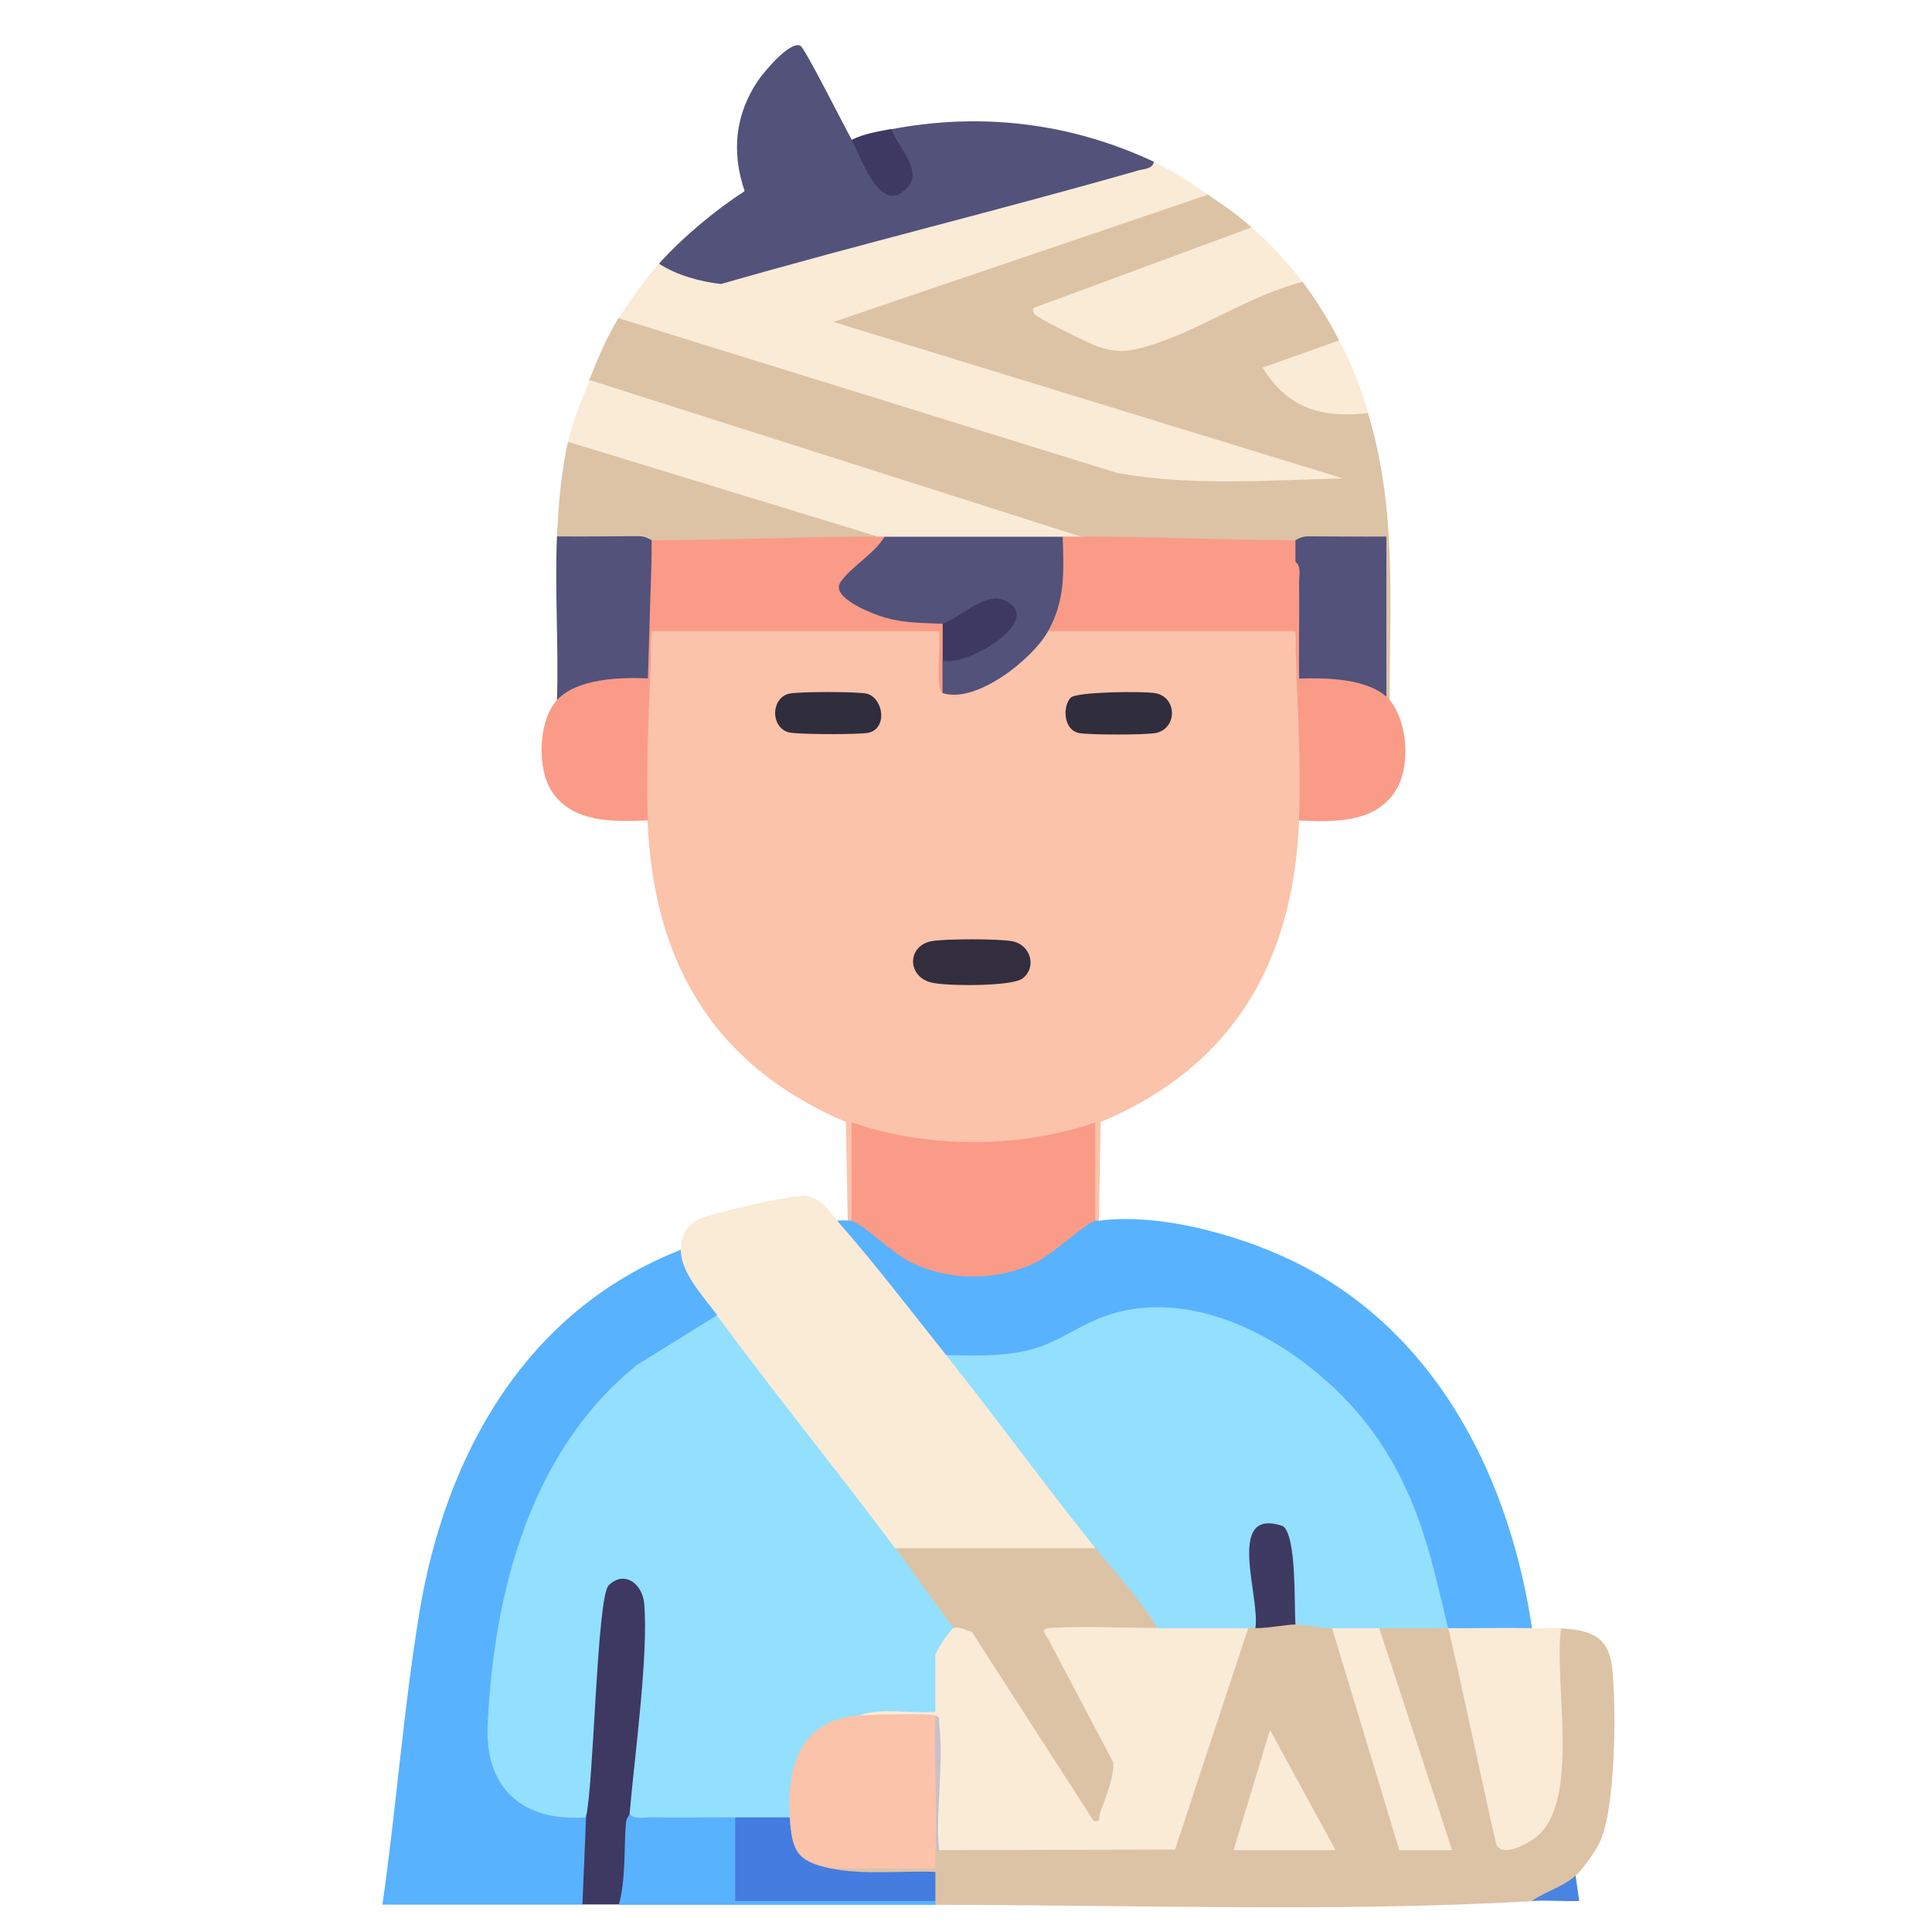 <?xml version="1.0" encoding="UTF-8"?>
<svg id="Layer_5" data-name="Layer 5" xmlns="http://www.w3.org/2000/svg" viewBox="0 0 100.28 100.28">
  <defs>
    <style>
      .cls-1 {
        fill: #4a84e3;
      }

      .cls-2 {
        fill: #3e3a62;
      }

      .cls-3 {
        fill: #faebd7;
      }

      .cls-4 {
        fill: #322e3e;
      }

      .cls-5 {
        fill: #58b2fe;
      }

      .cls-6 {
        fill: #52527b;
      }

      .cls-7 {
        fill: #302d3d;
      }

      .cls-8 {
        fill: #fac3aa;
      }

      .cls-9 {
        fill: #cdbfc7;
      }

      .cls-10 {
        fill: #fa9b88;
      }

      .cls-11 {
        fill: #3e3962;
      }

      .cls-12 {
        fill: #447ce0;
      }

      .cls-13 {
        fill: #fa9b87;
      }

      .cls-14 {
        fill: #93dffe;
      }

      .cls-15 {
        fill: #dcc3a5;
      }
    </style>
  </defs>
  <path class="cls-8" d="M33.82,32.76c0-.15.04-.37.13-.38,4.92-.16,9.97-.02,14.88.22-.05,1.13-.02,2.25.09,3.37l.27-.32c1.91.1,3.7-1.47,4.79-2.93l.42.03.42-.38h12.19l.23.38c-.02,1.03.13,1.93.46,2.71.16,1.37.39,5.52,0,6.57-.07.19-.17.37-.27.54-.29,7.33-3.41,12.78-10.3,15.67l-.09,5.1c-.04.17-.1.16-.19,0l-.38-.17v-4.38c-3.88,1.13-8.02,1.13-11.9,0v4.28s-.38.27-.38.27c-.04.16-.11.16-.19,0l-.09-5.1c-6.89-2.94-10-8.3-10.3-15.67-.1-.18-.2-.35-.27-.54-.39-1.04-.17-5.21,0-6.57.36-.77.51-1.67.47-2.71Z"/>
  <path class="cls-15" d="M64.98,11.8l-.03.41-10.74,3.97c-.24.16,3.51,2.11,5.36,1.39s3.62-1.49,5.38-2.38c.97-.6,1.86-.79,2.66-.56.72.95,1.33,1.96,1.89,3.02l-.08.43-3.25,1.16c.85,1.56,2.72,2.04,4.42,1.85l.41.34c1.52,5.01,1.12,9.73,1.13,14.92-.17.05-.24-.01-.19-.19l-.38-.48v-7.49s-3.69.02-3.69.02c-.27.06-.46.1-.65-.17-.55.2-1.12.33-1.7.36-3.01.18-6.49-.07-9.44-.55-1.1-.13-2.17-.33-3.25-.64-7.31-2.1-14.96-4.64-22.14-7.05l-.11-.43c.45-1.12.88-2.16,1.51-3.21l.33-.29,25.62,7.95c3.11.44,6.24.55,9.38.35l-24.08-7.4c-.35-.14-.27-.5-.11-.83l18.68-6.35.77.14c.8.54,1.54,1.05,2.27,1.7Z"/>
  <path class="cls-15" d="M69.13,84.51l.44.16c1.11,3.66,2.23,7.37,3.34,11.03l-.3.33c.26-.62,2.41-.57,2.74,0l-.45-.15-3.62-11.04.29-.33c1.18-.52,2.41-.53,3.59,0,.36.62.64,1.26.84,1.95l2.01,9.13c2.31.04,2.73-2.76,2.71-4.66l-.13-5.92c-.03-.31.11-.43.43-.49,1.4.09,2.45.33,2.65,1.98.24,1.98.2,7.49-.66,9.17-.24.48-.85,1.34-1.23,1.69,0,.62-.37.78-.89,1l-1.38.32c-10.12.58-20.78.19-30.97.19-.16-.05-.16-.12,0-.19-.32-.13-.48-.52-.48-1.15-1.53.07-3.06.04-4.59-.1l-.41-.46.17-.38h4.9c0-.28.11-.46.4-.57.05-.16.12-.16.19,0l.17-.38,11.8-.03,3.61-10.9c.09-.12.25-.19.47-.21.11-.36.27-.36.38,0,.16-.56,1.79-.74,2.08-.19.29-.54,1.74-.37,1.89.19Z"/>
  <path class="cls-5" d="M37.22,68.27l.02.43c-7.67,3.76-10.48,10.48-11.39,18.81-.39,3.59-.1,6.44,4.17,6.46l.41.36c.15.02.36.08.37.18.03.45-.08,3.81-.17,4.1l-.39.25c-3.46,0-6.93,0-10.39,0,.72-5.03,1.09-10.15,1.92-15.17,1.36-8.21,5.52-15.67,13.57-18.82l.38.18c.31,1.03.87,1.96,1.67,2.8l-.16.41Z"/>
  <path class="cls-5" d="M44.02,63.36c.07,0,.14-.02.19,0,.08-.16.2-.25.38-.24,3.8,3.64,8.1,3.62,11.89,0l.38.24c.05-.02.12,0,.19,0,3.3-.44,7.79.87,10.7,2.42,7.03,3.75,10.62,11.09,11.77,18.73-1.33.55-3.03.58-4.34,0l-.51-.51c-1.07-9.34-10.52-20.02-20.15-13.9-1.58.57-3.91,1.03-5.4.24-.14-.03-.29-.06-.42-.12-.5-.22-4.37-5.15-5.07-6.09l-.18-.78c.19.01.38-.02.57,0Z"/>
  <path class="cls-3" d="M43.45,63.36c1.85,2.09,3.91,4.78,5.67,6.99.55.37,1.06.79,1.5,1.29,2.29,2.58,4.5,5.77,6.24,8.72l-.17.38h-9.55l-.66-.38c-2.62-2.55-4.94-5.64-7.11-8.62-.86-1.07-1.7-2.15-2.14-3.47-.71-.96-1.92-2.24-1.89-3.4.03-.85.3-1.32,1.09-1.65.72-.29,4.76-1.24,5.38-1.15.83.12,1.16.73,1.66,1.29Z"/>
  <path class="cls-3" d="M62.71,10.1l-19.45,6.61,26.44,8.12c-3.91.1-7.85.41-11.71-.28l-25.87-8.03c.55-.91,1.37-2.04,2.08-2.83l.48-.15c.83.46,1.77.68,2.69.83,7.55-2.16,15.06-4.15,22.51-5.97,1.07.5,1.87,1.05,2.83,1.7Z"/>
  <path class="cls-6" d="M34.2,13.69c1.23-1.37,2.91-2.77,4.45-3.77-.68-2.01-.51-3.94.69-5.73.29-.43,1.68-2.11,2.21-1.81.24.14,2.28,4.2,2.67,4.89l.44.03c.92,3.33,3.66,3.24,1.4-.18l.24-.42c4.68-.88,9.29-.32,13.6,1.7-.12.39-.48.35-.79.44-7.2,2.06-14.48,3.83-21.68,5.9-1.06-.11-2.32-.46-3.22-1.05Z"/>
  <path class="cls-3" d="M56.1,27.85c-.3.37-.64.37-.94,0-3.08.37-6.17.37-9.25,0-.21.23-.34.23-.38,0l-2.46-.36c-4.51-1.38-9-2.75-13.48-4.12l-.11-.43c.25-1.1.71-2.17,1.13-3.21l25.49,8.12Z"/>
  <path class="cls-3" d="M79.52,84.51c.5.01,1.01-.03,1.51,0-.41,2.78,1.06,9.01-1.32,10.86-.44.34-1.77,1.08-2.05.34-.86-3.72-1.61-7.48-2.49-11.2,1.44.01,2.9-.03,4.34,0Z"/>
  <path class="cls-15" d="M45.53,27.85c-2.91.54-6.22.63-9.22.54-.85.07-1.69-.05-2.49-.36l-.26.29c-1.61.01-3.16-.15-4.65-.48.07-1.58.22-3.37.57-4.91l16.05,4.91Z"/>
  <path class="cls-3" d="M67.62,14.63c-2.68.66-5.36,2.53-7.94,3.3-1.08.32-1.58.42-2.69.06-.4-.13-3.09-1.46-3.26-1.65-.11-.13-.2-.34.01-.39l11.23-4.15c.96.86,1.86,1.8,2.64,2.83Z"/>
  <path class="cls-10" d="M33.82,32.76c-.07,3.26-.32,6.54-.19,9.82-1.78.07-3.9.16-5-1.52-.77-1.18-.69-3.66.27-4.71l.29-.73c1.25-.62,2.6-.89,4.06-.82l.17-5.56.39-.26c.57,1.16.59,2.62,0,3.78Z"/>
  <path class="cls-10" d="M67.24,29.18c.37-.3.53-.08.58.34v5.32c1.32-.01,2.7.05,3.89.69l.25.64c.06.05.14.13.19.19.93,1.15,1.08,3.48.27,4.71-1.09,1.68-3.22,1.59-5,1.52.13-3.28-.12-6.56-.19-9.82-.58-1.09-.57-2.49,0-3.59Z"/>
  <path class="cls-6" d="M33.82,28.04c.56.01.52.84,0,.94l-.19,6.23c-1.42-.06-3.69,0-4.72,1.13.09-2.82-.12-5.68,0-8.5,1.42.02,2.85-.01,4.27-.01.34,0,.61.2.64.2Z"/>
  <path class="cls-11" d="M30.42,94.33l-.32-.34.84-10.69c0-1.97,2.21-2.44,2.81-.48.53,1.73-.33,8.83-.66,10.96l-.41.35.24.33c0,.59-.19,3.82-.34,4.08-.1.17-.28.25-.46.31-.63,0-1.26,0-1.89,0l.19-4.53Z"/>
  <path class="cls-5" d="M38.16,94.33l.38.22.04,3.75h9.74s.23.38.23.38v.19c-5.47,0-10.96,0-16.43,0,.37-1.35.26-2.9.37-4.26.02-.24.19-.42.2-.46,1.57-.49,3.8-.24,5.48.19Z"/>
  <path class="cls-3" d="M69.51,17.66c.71,1.35,1.07,2.33,1.51,3.78-2.4.28-4.19-.24-5.48-2.36l3.96-1.41Z"/>
  <path class="cls-11" d="M46.28,6.7c.26.88,1.64,2.11.84,3.01-1.43,1.61-2.42-1.57-2.92-2.45.66-.33,1.37-.43,2.08-.57Z"/>
  <path class="cls-1" d="M81.78,97.35l.19,1.32c-.81.03-1.64-.05-2.46,0,.71-.5,1.61-.72,2.27-1.32Z"/>
  <path class="cls-13" d="M44.2,63.36v-5.1c3.94,1.36,8.71,1.36,12.65,0v5.1c-.53.15-2.24,1.78-3.17,2.21-1.98.92-4.33.92-6.31,0-1.03-.48-2.47-1.97-3.17-2.21Z"/>
  <path class="cls-13" d="M56.1,27.85c3.71,0,7.49.18,11.14.19.57-.07.54,1.03,0,1.13,0,1.19-.03,2.4,0,3.59h-12.84l-.17-.49c.62-1.26.61-2.68.56-4.05l.37-.37c.31,0,.63,0,.94,0Z"/>
  <path class="cls-13" d="M45.53,27.85c.13,0,.25,0,.38,0,.26.31.16.63-.3.97-3.98,2.45.72,3.04,3,3.17l.32.39c.59.11.56,1.73,0,1.89.58.09.56,1.56,0,1.7-.41-.14-.08-2.67-.19-3.21h-14.92c.03-1.25,0-2.52,0-3.78v-.94c3.84,0,7.82-.19,11.71-.19Z"/>
  <path class="cls-6" d="M55.16,27.85c.05,1.82.15,3.28-.76,4.91-.81,1.47-3.76,3.79-5.48,3.21v-1.7l.2-.34c3.57-.35,4.79-4.32.29-1.36l-.48-.19c-1.09-.06-1.89-.02-2.98-.32-.6-.17-2.88-1.03-2.32-1.85.53-.78,1.77-1.48,2.28-2.35,3.08,0,6.17,0,9.25,0Z"/>
  <path class="cls-4" d="M48.31,48.86c.62-.14,3.64-.14,4.26,0,.96.21,1.24,1.38.5,1.93-.56.42-3.96.4-4.72.21-1.26-.3-1.28-1.87-.04-2.14Z"/>
  <path class="cls-7" d="M55.58,36.21c.31-.31,3.81-.34,4.39-.23,1.15.21,1.14,1.86,0,2.07-.55.1-3.41.1-3.96,0-.83-.16-.86-1.41-.43-1.84Z"/>
  <path class="cls-7" d="M40.94,36.01c.4-.12,3.67-.12,4.07,0,.86.25,1.07,1.84.03,2.03-.49.09-3.69.09-4.11-.03-.93-.27-.93-1.73,0-2Z"/>
  <path class="cls-6" d="M67.24,28.04s.3-.2.64-.2c1.36,0,2.72.02,4.08.01v8.31c-1.09-.96-3.16-.98-4.53-.94-.02-1.67.02-3.34,0-5.01,0-.32.12-.84-.19-1.04v-1.13Z"/>
  <path class="cls-14" d="M75.18,84.51c-1.19-.01-2.39,0-3.59,0-.81.37-1.64.37-2.45,0-.66,0-1.43-.19-1.89-.19-.17.01-.3-.05-.39-.19l-.09-2.84c.16-2.42-1.85-2.65-1.51-.06l.31,3.02-.4.25c-.13,0-.25,0-.38,0-1.56.52-3.16.51-4.72,0l-.61-.26c-.79-1.12-1.64-2.2-2.55-3.22l-.06-.67c-2.63-3.29-5.13-6.73-7.74-10.01,1.5.01,2.88.09,4.34-.28,1.46-.36,2.58-1.29,3.91-1.75,5.25-1.85,11.38,2.23,14.22,6.47,2.11,3.15,2.73,6.14,3.58,9.73Z"/>
  <path class="cls-3" d="M50.44,84.7c.17-.11.32-.07.47.03l5.89,9.09c.33-.73.54-1.5.61-2.29l-3.23-6.09.23-.37c-.33-.18-.65-.56-.32-.82.39-.31,4.42-.18,5.3-.12l.68.38c1.57,0,3.15,0,4.72,0l-3.8,11.49-12.25.03c-.03-2.34-.1-4.67-.19-6.99,0,.09-.02.17-.06.24-.09.16-3.22.16-3.62.12l-.28-.36.19-.45c.54-.27,3.37-.28,3.78.26-.62-.28-.59-2.6,0-2.93-.59-.32.36-1.73.94-1.42.09-.67.98-.42.94.19Z"/>
  <path class="cls-8" d="M44.58,89.04c.6-.04,3.62-.12,3.97,0,.24,2.31.13,4.68,0,6.99-.01.31.01.63,0,.95h-5.48c-1.23.97-3.16-1.65-2.08-2.64-.87-.74-.19-3.1.43-4,.6-.88,2.25-2.08,3.16-1.28Z"/>
  <path class="cls-3" d="M71.59,84.51l3.78,11.52h-2.74l-3.49-11.52c.82,0,1.64,0,2.45,0Z"/>
  <path class="cls-12" d="M40.99,94.33c.11,1.73.37,2.28,2.08,2.64,1.77.37,3.65.12,5.48.19v1.51s-10.39,0-10.39,0v-4.34c.18-.63,2.54-.58,2.83,0Z"/>
  <polygon class="cls-3" points="69.32 96.03 64.03 96.03 65.92 89.79 69.32 96.03"/>
  <path class="cls-2" d="M67.24,84.32c-.47,0-1.37.19-2.08.19.27-1.6-1.59-6.32,1.43-5.3.72.51.58,4.12.65,5.11Z"/>
  <path class="cls-9" d="M48.74,96.03h-.19c.11-2.32-.08-4.67,0-6.99.28.09.17.25.2.46.25,1.99-.2,4.48,0,6.53Z"/>
  <path class="cls-14" d="M46.47,80.35c1.39.88,2.56,2.58,3.02,4.15-.13.05-.94,1.21-.94,1.42v2.93c-1.27.11-2.76-.24-3.97.19-3,.22-3.76,2.59-3.59,5.29h-2.83c-1.48,0-2.96.02-4.44,0-.32,0-.84.12-1.04-.19.25-2.93.98-8.19.76-10.87-.09-1.13-1.08-1.76-1.85-.98-.61.61-.77,10.44-1.18,12.04-3.27.23-5.25-1.48-5.1-4.81.32-6.86,2.21-14.22,7.76-18.68l4.14-2.57c3,4.08,6.22,8.03,9.25,12.09Z"/>
  <path class="cls-15" d="M56.86,80.35c1.09,1.36,2.32,2.64,3.21,4.15-1.81,0-3.78-.11-5.57,0-.56.03-.24.32-.09.57-.37.51-.61.2-.9-.22l-2.72.07-.35-.22c-.15,0-.61-.31-.94-.19-1.04-1.36-2-2.79-3.02-4.15h10.39Z"/>
  <path class="cls-11" d="M48.93,34.27v-1.89c.96-.36,2.2-1.67,3.21-1.22,2.21,1-2.05,3.52-3.21,3.11Z"/>
  <path class="cls-15" d="M50.44,84.7s.22-.19.46-.19c.6-.02,2.37-.11,2.81,0,.19.05.27.65.7.57l3.36,6.37c.12.64-.43,1.98-.67,2.65-.09.24.08.5-.33.42l-6.33-9.82Z"/>
</svg>